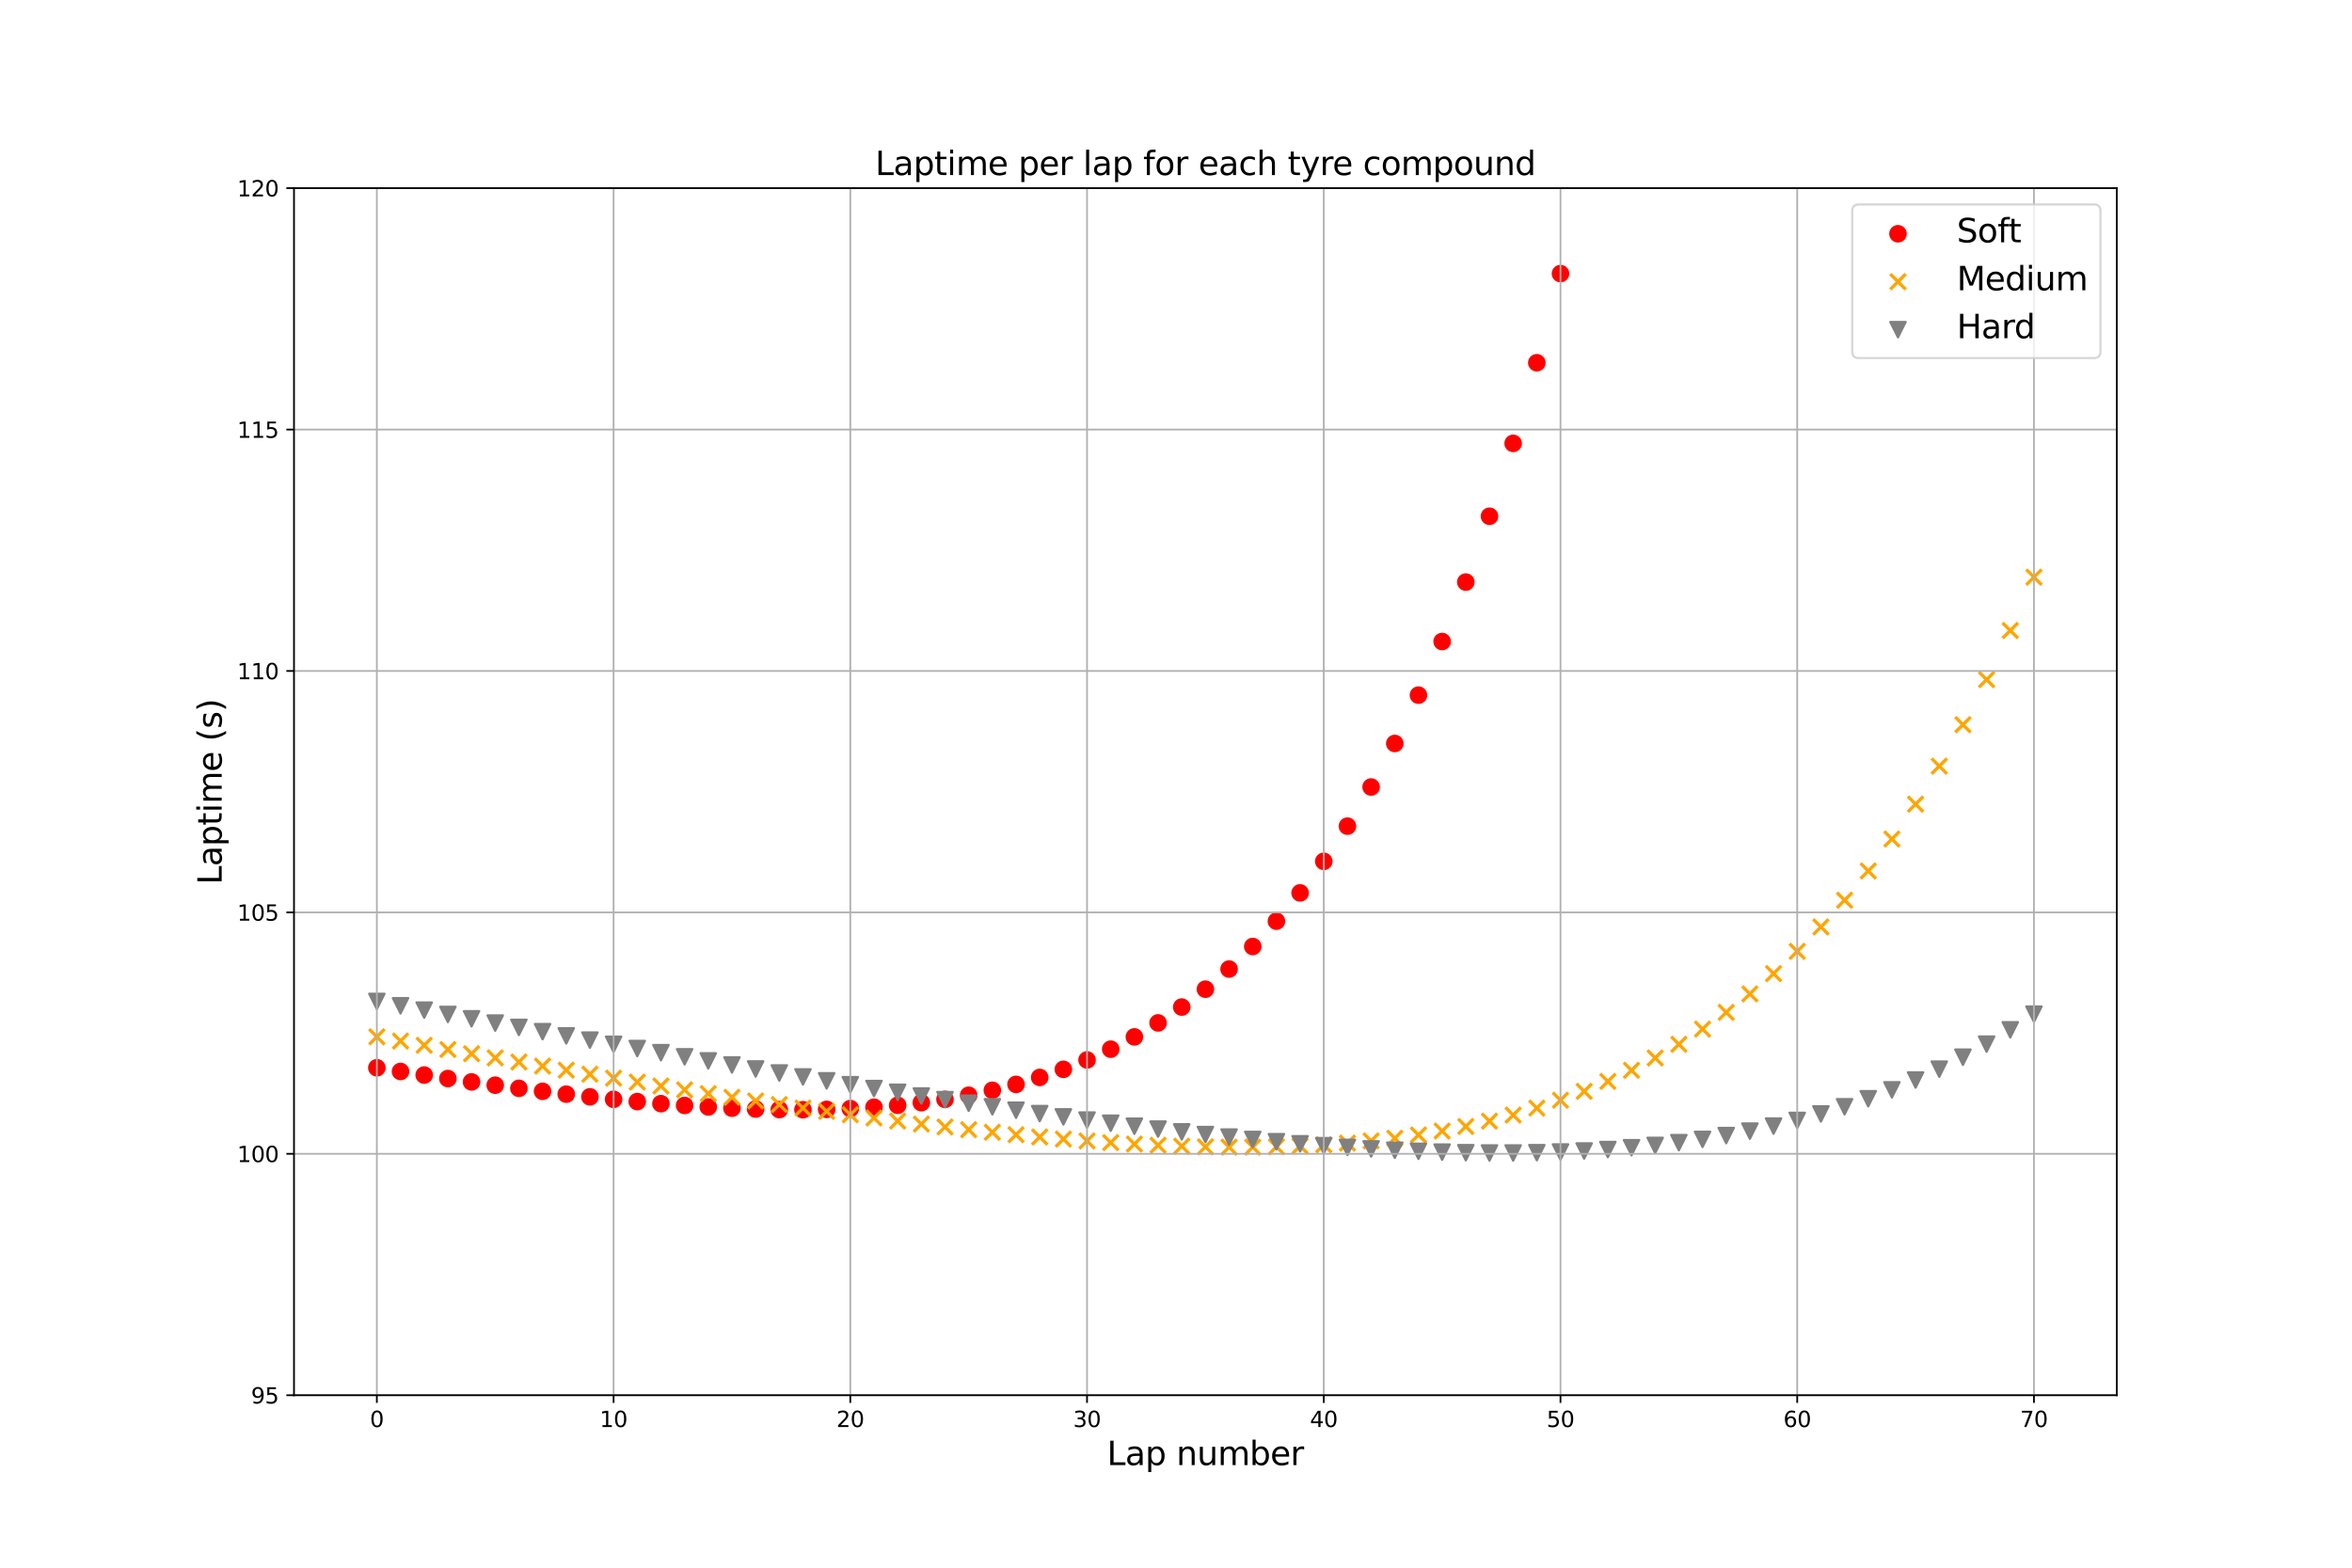 <?xml version="1.0" encoding="utf-8" standalone="no"?>
<!DOCTYPE svg PUBLIC "-//W3C//DTD SVG 1.1//EN"
  "http://www.w3.org/Graphics/SVG/1.1/DTD/svg11.dtd">
<svg xmlns:xlink="http://www.w3.org/1999/xlink" width="1080pt" height="720pt" viewBox="0 0 1080 720" xmlns="http://www.w3.org/2000/svg" version="1.1">
 <defs>
  <style type="text/css">*{stroke-linejoin: round; stroke-linecap: butt}</style>
 </defs>
 <g id="figure_1">
  <g id="patch_1">
   <path d="M 0 720 
L 1080 720 
L 1080 0 
L 0 0 
z
" style="fill: #ffffff"/>
  </g>
  <g id="axes_1">
   <g id="patch_2">
    <path d="M 135 640.8 
L 972 640.8 
L 972 86.4 
L 135 86.4 
z
" style="fill: #ffffff"/>
   </g>
   <g id="PathCollection_1">
    <defs>
     <path id="m1c1f66fe0a" d="M 0 3.536 
C 0.938 3.536 1.837 3.163 2.5 2.5 
C 3.163 1.837 3.536 0.938 3.536 0 
C 3.536 -0.938 3.163 -1.837 2.5 -2.5 
C 1.837 -3.163 0.938 -3.536 0 -3.536 
C -0.938 -3.536 -1.837 -3.163 -2.5 -2.5 
C -3.163 -1.837 -3.536 -0.938 -3.536 0 
C -3.536 0.938 -3.163 1.837 -2.5 2.5 
C -1.837 3.163 -0.938 3.536 0 3.536 
z
" style="stroke: #ff0000"/>
    </defs>
    <g clip-path="url(#pa433193df9)">
     <use xlink:href="#m1c1f66fe0a" x="173.045" y="490.406" style="fill: #ff0000; stroke: #ff0000"/>
     <use xlink:href="#m1c1f66fe0a" x="183.916" y="492.094" style="fill: #ff0000; stroke: #ff0000"/>
     <use xlink:href="#m1c1f66fe0a" x="194.786" y="493.741" style="fill: #ff0000; stroke: #ff0000"/>
     <use xlink:href="#m1c1f66fe0a" x="205.656" y="495.344" style="fill: #ff0000; stroke: #ff0000"/>
     <use xlink:href="#m1c1f66fe0a" x="216.526" y="496.899" style="fill: #ff0000; stroke: #ff0000"/>
     <use xlink:href="#m1c1f66fe0a" x="227.396" y="498.399" style="fill: #ff0000; stroke: #ff0000"/>
     <use xlink:href="#m1c1f66fe0a" x="238.266" y="499.841" style="fill: #ff0000; stroke: #ff0000"/>
     <use xlink:href="#m1c1f66fe0a" x="249.136" y="501.217" style="fill: #ff0000; stroke: #ff0000"/>
     <use xlink:href="#m1c1f66fe0a" x="260.006" y="502.522" style="fill: #ff0000; stroke: #ff0000"/>
     <use xlink:href="#m1c1f66fe0a" x="270.877" y="503.749" style="fill: #ff0000; stroke: #ff0000"/>
     <use xlink:href="#m1c1f66fe0a" x="281.747" y="504.889" style="fill: #ff0000; stroke: #ff0000"/>
     <use xlink:href="#m1c1f66fe0a" x="292.617" y="505.934" style="fill: #ff0000; stroke: #ff0000"/>
     <use xlink:href="#m1c1f66fe0a" x="303.487" y="506.875" style="fill: #ff0000; stroke: #ff0000"/>
     <use xlink:href="#m1c1f66fe0a" x="314.357" y="507.7" style="fill: #ff0000; stroke: #ff0000"/>
     <use xlink:href="#m1c1f66fe0a" x="325.227" y="508.399" style="fill: #ff0000; stroke: #ff0000"/>
     <use xlink:href="#m1c1f66fe0a" x="336.097" y="508.959" style="fill: #ff0000; stroke: #ff0000"/>
     <use xlink:href="#m1c1f66fe0a" x="346.968" y="509.366" style="fill: #ff0000; stroke: #ff0000"/>
     <use xlink:href="#m1c1f66fe0a" x="357.838" y="509.604" style="fill: #ff0000; stroke: #ff0000"/>
     <use xlink:href="#m1c1f66fe0a" x="368.708" y="509.657" style="fill: #ff0000; stroke: #ff0000"/>
     <use xlink:href="#m1c1f66fe0a" x="379.578" y="509.506" style="fill: #ff0000; stroke: #ff0000"/>
     <use xlink:href="#m1c1f66fe0a" x="390.448" y="509.131" style="fill: #ff0000; stroke: #ff0000"/>
     <use xlink:href="#m1c1f66fe0a" x="401.318" y="508.509" style="fill: #ff0000; stroke: #ff0000"/>
     <use xlink:href="#m1c1f66fe0a" x="412.188" y="507.616" style="fill: #ff0000; stroke: #ff0000"/>
     <use xlink:href="#m1c1f66fe0a" x="423.058" y="506.425" style="fill: #ff0000; stroke: #ff0000"/>
     <use xlink:href="#m1c1f66fe0a" x="433.929" y="504.905" style="fill: #ff0000; stroke: #ff0000"/>
     <use xlink:href="#m1c1f66fe0a" x="444.799" y="503.025" style="fill: #ff0000; stroke: #ff0000"/>
     <use xlink:href="#m1c1f66fe0a" x="455.669" y="500.747" style="fill: #ff0000; stroke: #ff0000"/>
     <use xlink:href="#m1c1f66fe0a" x="466.539" y="498.033" style="fill: #ff0000; stroke: #ff0000"/>
     <use xlink:href="#m1c1f66fe0a" x="477.409" y="494.838" style="fill: #ff0000; stroke: #ff0000"/>
     <use xlink:href="#m1c1f66fe0a" x="488.279" y="491.114" style="fill: #ff0000; stroke: #ff0000"/>
     <use xlink:href="#m1c1f66fe0a" x="499.149" y="486.809" style="fill: #ff0000; stroke: #ff0000"/>
     <use xlink:href="#m1c1f66fe0a" x="510.019" y="481.864" style="fill: #ff0000; stroke: #ff0000"/>
     <use xlink:href="#m1c1f66fe0a" x="520.89" y="476.216" style="fill: #ff0000; stroke: #ff0000"/>
     <use xlink:href="#m1c1f66fe0a" x="531.76" y="469.794" style="fill: #ff0000; stroke: #ff0000"/>
     <use xlink:href="#m1c1f66fe0a" x="542.63" y="462.52" style="fill: #ff0000; stroke: #ff0000"/>
     <use xlink:href="#m1c1f66fe0a" x="553.5" y="454.31" style="fill: #ff0000; stroke: #ff0000"/>
     <use xlink:href="#m1c1f66fe0a" x="564.37" y="445.07" style="fill: #ff0000; stroke: #ff0000"/>
     <use xlink:href="#m1c1f66fe0a" x="575.24" y="434.697" style="fill: #ff0000; stroke: #ff0000"/>
     <use xlink:href="#m1c1f66fe0a" x="586.11" y="423.078" style="fill: #ff0000; stroke: #ff0000"/>
     <use xlink:href="#m1c1f66fe0a" x="596.981" y="410.087" style="fill: #ff0000; stroke: #ff0000"/>
     <use xlink:href="#m1c1f66fe0a" x="607.851" y="395.588" style="fill: #ff0000; stroke: #ff0000"/>
     <use xlink:href="#m1c1f66fe0a" x="618.721" y="379.431" style="fill: #ff0000; stroke: #ff0000"/>
     <use xlink:href="#m1c1f66fe0a" x="629.591" y="361.448" style="fill: #ff0000; stroke: #ff0000"/>
     <use xlink:href="#m1c1f66fe0a" x="640.461" y="341.458" style="fill: #ff0000; stroke: #ff0000"/>
     <use xlink:href="#m1c1f66fe0a" x="651.331" y="319.26" style="fill: #ff0000; stroke: #ff0000"/>
     <use xlink:href="#m1c1f66fe0a" x="662.201" y="294.634" style="fill: #ff0000; stroke: #ff0000"/>
     <use xlink:href="#m1c1f66fe0a" x="673.071" y="267.335" style="fill: #ff0000; stroke: #ff0000"/>
     <use xlink:href="#m1c1f66fe0a" x="683.942" y="237.097" style="fill: #ff0000; stroke: #ff0000"/>
     <use xlink:href="#m1c1f66fe0a" x="694.812" y="203.627" style="fill: #ff0000; stroke: #ff0000"/>
     <use xlink:href="#m1c1f66fe0a" x="705.682" y="166.601" style="fill: #ff0000; stroke: #ff0000"/>
     <use xlink:href="#m1c1f66fe0a" x="716.552" y="125.662" style="fill: #ff0000; stroke: #ff0000"/>
     <use xlink:href="#m1c1f66fe0a" x="727.422" y="80.421" style="fill: #ff0000; stroke: #ff0000"/>
     <use xlink:href="#m1c1f66fe0a" x="738.292" y="30.447" style="fill: #ff0000; stroke: #ff0000"/>
     <use xlink:href="#m1c1f66fe0a" x="744.487" y="-1" style="fill: #ff0000; stroke: #ff0000"/>
    </g>
   </g>
   <g id="PathCollection_2">
    <defs>
     <path id="m62cfb19ed7" d="M -3.536 3.536 
L 3.536 -3.536 
M -3.536 -3.536 
L 3.536 3.536 
" style="stroke: #ffa500; stroke-width: 1.5"/>
    </defs>
    <g clip-path="url(#pa433193df9)">
     <use xlink:href="#m62cfb19ed7" x="173.045" y="476.164" style="fill: #ffa500; stroke: #ffa500; stroke-width: 1.5"/>
     <use xlink:href="#m62cfb19ed7" x="183.916" y="478.123" style="fill: #ffa500; stroke: #ffa500; stroke-width: 1.5"/>
     <use xlink:href="#m62cfb19ed7" x="194.786" y="480.072" style="fill: #ffa500; stroke: #ffa500; stroke-width: 1.5"/>
     <use xlink:href="#m62cfb19ed7" x="205.656" y="482.01" style="fill: #ffa500; stroke: #ffa500; stroke-width: 1.5"/>
     <use xlink:href="#m62cfb19ed7" x="216.526" y="483.935" style="fill: #ffa500; stroke: #ffa500; stroke-width: 1.5"/>
     <use xlink:href="#m62cfb19ed7" x="227.396" y="485.847" style="fill: #ffa500; stroke: #ffa500; stroke-width: 1.5"/>
     <use xlink:href="#m62cfb19ed7" x="238.266" y="487.745" style="fill: #ffa500; stroke: #ffa500; stroke-width: 1.5"/>
     <use xlink:href="#m62cfb19ed7" x="249.136" y="489.627" style="fill: #ffa500; stroke: #ffa500; stroke-width: 1.5"/>
     <use xlink:href="#m62cfb19ed7" x="260.006" y="491.493" style="fill: #ffa500; stroke: #ffa500; stroke-width: 1.5"/>
     <use xlink:href="#m62cfb19ed7" x="270.877" y="493.341" style="fill: #ffa500; stroke: #ffa500; stroke-width: 1.5"/>
     <use xlink:href="#m62cfb19ed7" x="281.747" y="495.169" style="fill: #ffa500; stroke: #ffa500; stroke-width: 1.5"/>
     <use xlink:href="#m62cfb19ed7" x="292.617" y="496.976" style="fill: #ffa500; stroke: #ffa500; stroke-width: 1.5"/>
     <use xlink:href="#m62cfb19ed7" x="303.487" y="498.76" style="fill: #ffa500; stroke: #ffa500; stroke-width: 1.5"/>
     <use xlink:href="#m62cfb19ed7" x="314.357" y="500.52" style="fill: #ffa500; stroke: #ffa500; stroke-width: 1.5"/>
     <use xlink:href="#m62cfb19ed7" x="325.227" y="502.254" style="fill: #ffa500; stroke: #ffa500; stroke-width: 1.5"/>
     <use xlink:href="#m62cfb19ed7" x="336.097" y="503.959" style="fill: #ffa500; stroke: #ffa500; stroke-width: 1.5"/>
     <use xlink:href="#m62cfb19ed7" x="346.968" y="505.633" style="fill: #ffa500; stroke: #ffa500; stroke-width: 1.5"/>
     <use xlink:href="#m62cfb19ed7" x="357.838" y="507.273" style="fill: #ffa500; stroke: #ffa500; stroke-width: 1.5"/>
     <use xlink:href="#m62cfb19ed7" x="368.708" y="508.878" style="fill: #ffa500; stroke: #ffa500; stroke-width: 1.5"/>
     <use xlink:href="#m62cfb19ed7" x="379.578" y="510.444" style="fill: #ffa500; stroke: #ffa500; stroke-width: 1.5"/>
     <use xlink:href="#m62cfb19ed7" x="390.448" y="511.968" style="fill: #ffa500; stroke: #ffa500; stroke-width: 1.5"/>
     <use xlink:href="#m62cfb19ed7" x="401.318" y="513.446" style="fill: #ffa500; stroke: #ffa500; stroke-width: 1.5"/>
     <use xlink:href="#m62cfb19ed7" x="412.188" y="514.875" style="fill: #ffa500; stroke: #ffa500; stroke-width: 1.5"/>
     <use xlink:href="#m62cfb19ed7" x="423.058" y="516.252" style="fill: #ffa500; stroke: #ffa500; stroke-width: 1.5"/>
     <use xlink:href="#m62cfb19ed7" x="433.929" y="517.571" style="fill: #ffa500; stroke: #ffa500; stroke-width: 1.5"/>
     <use xlink:href="#m62cfb19ed7" x="444.799" y="518.829" style="fill: #ffa500; stroke: #ffa500; stroke-width: 1.5"/>
     <use xlink:href="#m62cfb19ed7" x="455.669" y="520.02" style="fill: #ffa500; stroke: #ffa500; stroke-width: 1.5"/>
     <use xlink:href="#m62cfb19ed7" x="466.539" y="521.138" style="fill: #ffa500; stroke: #ffa500; stroke-width: 1.5"/>
     <use xlink:href="#m62cfb19ed7" x="477.409" y="522.18" style="fill: #ffa500; stroke: #ffa500; stroke-width: 1.5"/>
     <use xlink:href="#m62cfb19ed7" x="488.279" y="523.137" style="fill: #ffa500; stroke: #ffa500; stroke-width: 1.5"/>
     <use xlink:href="#m62cfb19ed7" x="499.149" y="524.003" style="fill: #ffa500; stroke: #ffa500; stroke-width: 1.5"/>
     <use xlink:href="#m62cfb19ed7" x="510.019" y="524.772" style="fill: #ffa500; stroke: #ffa500; stroke-width: 1.5"/>
     <use xlink:href="#m62cfb19ed7" x="520.89" y="525.434" style="fill: #ffa500; stroke: #ffa500; stroke-width: 1.5"/>
     <use xlink:href="#m62cfb19ed7" x="531.76" y="525.983" style="fill: #ffa500; stroke: #ffa500; stroke-width: 1.5"/>
     <use xlink:href="#m62cfb19ed7" x="542.63" y="526.408" style="fill: #ffa500; stroke: #ffa500; stroke-width: 1.5"/>
     <use xlink:href="#m62cfb19ed7" x="553.5" y="526.7" style="fill: #ffa500; stroke: #ffa500; stroke-width: 1.5"/>
     <use xlink:href="#m62cfb19ed7" x="564.37" y="526.848" style="fill: #ffa500; stroke: #ffa500; stroke-width: 1.5"/>
     <use xlink:href="#m62cfb19ed7" x="575.24" y="526.84" style="fill: #ffa500; stroke: #ffa500; stroke-width: 1.5"/>
     <use xlink:href="#m62cfb19ed7" x="586.11" y="526.665" style="fill: #ffa500; stroke: #ffa500; stroke-width: 1.5"/>
     <use xlink:href="#m62cfb19ed7" x="596.981" y="526.308" style="fill: #ffa500; stroke: #ffa500; stroke-width: 1.5"/>
     <use xlink:href="#m62cfb19ed7" x="607.851" y="525.755" style="fill: #ffa500; stroke: #ffa500; stroke-width: 1.5"/>
     <use xlink:href="#m62cfb19ed7" x="618.721" y="524.991" style="fill: #ffa500; stroke: #ffa500; stroke-width: 1.5"/>
     <use xlink:href="#m62cfb19ed7" x="629.591" y="523.999" style="fill: #ffa500; stroke: #ffa500; stroke-width: 1.5"/>
     <use xlink:href="#m62cfb19ed7" x="640.461" y="522.76" style="fill: #ffa500; stroke: #ffa500; stroke-width: 1.5"/>
     <use xlink:href="#m62cfb19ed7" x="651.331" y="521.255" style="fill: #ffa500; stroke: #ffa500; stroke-width: 1.5"/>
     <use xlink:href="#m62cfb19ed7" x="662.201" y="519.461" style="fill: #ffa500; stroke: #ffa500; stroke-width: 1.5"/>
     <use xlink:href="#m62cfb19ed7" x="673.071" y="517.357" style="fill: #ffa500; stroke: #ffa500; stroke-width: 1.5"/>
     <use xlink:href="#m62cfb19ed7" x="683.942" y="514.918" style="fill: #ffa500; stroke: #ffa500; stroke-width: 1.5"/>
     <use xlink:href="#m62cfb19ed7" x="694.812" y="512.116" style="fill: #ffa500; stroke: #ffa500; stroke-width: 1.5"/>
     <use xlink:href="#m62cfb19ed7" x="705.682" y="508.923" style="fill: #ffa500; stroke: #ffa500; stroke-width: 1.5"/>
     <use xlink:href="#m62cfb19ed7" x="716.552" y="505.307" style="fill: #ffa500; stroke: #ffa500; stroke-width: 1.5"/>
     <use xlink:href="#m62cfb19ed7" x="727.422" y="501.234" style="fill: #ffa500; stroke: #ffa500; stroke-width: 1.5"/>
     <use xlink:href="#m62cfb19ed7" x="738.292" y="496.668" style="fill: #ffa500; stroke: #ffa500; stroke-width: 1.5"/>
     <use xlink:href="#m62cfb19ed7" x="749.162" y="491.57" style="fill: #ffa500; stroke: #ffa500; stroke-width: 1.5"/>
     <use xlink:href="#m62cfb19ed7" x="760.032" y="485.897" style="fill: #ffa500; stroke: #ffa500; stroke-width: 1.5"/>
     <use xlink:href="#m62cfb19ed7" x="770.903" y="479.602" style="fill: #ffa500; stroke: #ffa500; stroke-width: 1.5"/>
     <use xlink:href="#m62cfb19ed7" x="781.773" y="472.637" style="fill: #ffa500; stroke: #ffa500; stroke-width: 1.5"/>
     <use xlink:href="#m62cfb19ed7" x="792.643" y="464.947" style="fill: #ffa500; stroke: #ffa500; stroke-width: 1.5"/>
     <use xlink:href="#m62cfb19ed7" x="803.513" y="456.475" style="fill: #ffa500; stroke: #ffa500; stroke-width: 1.5"/>
     <use xlink:href="#m62cfb19ed7" x="814.383" y="447.158" style="fill: #ffa500; stroke: #ffa500; stroke-width: 1.5"/>
     <use xlink:href="#m62cfb19ed7" x="825.253" y="436.928" style="fill: #ffa500; stroke: #ffa500; stroke-width: 1.5"/>
     <use xlink:href="#m62cfb19ed7" x="836.123" y="425.712" style="fill: #ffa500; stroke: #ffa500; stroke-width: 1.5"/>
     <use xlink:href="#m62cfb19ed7" x="846.994" y="413.432" style="fill: #ffa500; stroke: #ffa500; stroke-width: 1.5"/>
     <use xlink:href="#m62cfb19ed7" x="857.864" y="400.002" style="fill: #ffa500; stroke: #ffa500; stroke-width: 1.5"/>
     <use xlink:href="#m62cfb19ed7" x="868.734" y="385.33" style="fill: #ffa500; stroke: #ffa500; stroke-width: 1.5"/>
     <use xlink:href="#m62cfb19ed7" x="879.604" y="369.318" style="fill: #ffa500; stroke: #ffa500; stroke-width: 1.5"/>
     <use xlink:href="#m62cfb19ed7" x="890.474" y="351.857" style="fill: #ffa500; stroke: #ffa500; stroke-width: 1.5"/>
     <use xlink:href="#m62cfb19ed7" x="901.344" y="332.832" style="fill: #ffa500; stroke: #ffa500; stroke-width: 1.5"/>
     <use xlink:href="#m62cfb19ed7" x="912.214" y="312.118" style="fill: #ffa500; stroke: #ffa500; stroke-width: 1.5"/>
     <use xlink:href="#m62cfb19ed7" x="923.084" y="289.579" style="fill: #ffa500; stroke: #ffa500; stroke-width: 1.5"/>
     <use xlink:href="#m62cfb19ed7" x="933.955" y="265.071" style="fill: #ffa500; stroke: #ffa500; stroke-width: 1.5"/>
    </g>
   </g>
   <g id="PathCollection_3">
    <defs>
     <path id="m552b044648" d="M -0 3.536 
L 3.536 -3.536 
L -3.536 -3.536 
z
" style="stroke: #808080"/>
    </defs>
    <g clip-path="url(#pa433193df9)">
     <use xlink:href="#m552b044648" x="173.045" y="459.931" style="fill: #808080; stroke: #808080"/>
     <use xlink:href="#m552b044648" x="183.916" y="461.935" style="fill: #808080; stroke: #808080"/>
     <use xlink:href="#m552b044648" x="194.786" y="463.932" style="fill: #808080; stroke: #808080"/>
     <use xlink:href="#m552b044648" x="205.656" y="465.924" style="fill: #808080; stroke: #808080"/>
     <use xlink:href="#m552b044648" x="216.526" y="467.908" style="fill: #808080; stroke: #808080"/>
     <use xlink:href="#m552b044648" x="227.396" y="469.885" style="fill: #808080; stroke: #808080"/>
     <use xlink:href="#m552b044648" x="238.266" y="471.854" style="fill: #808080; stroke: #808080"/>
     <use xlink:href="#m552b044648" x="249.136" y="473.814" style="fill: #808080; stroke: #808080"/>
     <use xlink:href="#m552b044648" x="260.006" y="475.765" style="fill: #808080; stroke: #808080"/>
     <use xlink:href="#m552b044648" x="270.877" y="477.706" style="fill: #808080; stroke: #808080"/>
     <use xlink:href="#m552b044648" x="281.747" y="479.637" style="fill: #808080; stroke: #808080"/>
     <use xlink:href="#m552b044648" x="292.617" y="481.557" style="fill: #808080; stroke: #808080"/>
     <use xlink:href="#m552b044648" x="303.487" y="483.464" style="fill: #808080; stroke: #808080"/>
     <use xlink:href="#m552b044648" x="314.357" y="485.359" style="fill: #808080; stroke: #808080"/>
     <use xlink:href="#m552b044648" x="325.227" y="487.24" style="fill: #808080; stroke: #808080"/>
     <use xlink:href="#m552b044648" x="336.097" y="489.107" style="fill: #808080; stroke: #808080"/>
     <use xlink:href="#m552b044648" x="346.968" y="490.957" style="fill: #808080; stroke: #808080"/>
     <use xlink:href="#m552b044648" x="357.838" y="492.791" style="fill: #808080; stroke: #808080"/>
     <use xlink:href="#m552b044648" x="368.708" y="494.607" style="fill: #808080; stroke: #808080"/>
     <use xlink:href="#m552b044648" x="379.578" y="496.404" style="fill: #808080; stroke: #808080"/>
     <use xlink:href="#m552b044648" x="390.448" y="498.18" style="fill: #808080; stroke: #808080"/>
     <use xlink:href="#m552b044648" x="401.318" y="499.934" style="fill: #808080; stroke: #808080"/>
     <use xlink:href="#m552b044648" x="412.188" y="501.664" style="fill: #808080; stroke: #808080"/>
     <use xlink:href="#m552b044648" x="423.058" y="503.37" style="fill: #808080; stroke: #808080"/>
     <use xlink:href="#m552b044648" x="433.929" y="505.048" style="fill: #808080; stroke: #808080"/>
     <use xlink:href="#m552b044648" x="444.799" y="506.697" style="fill: #808080; stroke: #808080"/>
     <use xlink:href="#m552b044648" x="455.669" y="508.316" style="fill: #808080; stroke: #808080"/>
     <use xlink:href="#m552b044648" x="466.539" y="509.901" style="fill: #808080; stroke: #808080"/>
     <use xlink:href="#m552b044648" x="477.409" y="511.451" style="fill: #808080; stroke: #808080"/>
     <use xlink:href="#m552b044648" x="488.279" y="512.963" style="fill: #808080; stroke: #808080"/>
     <use xlink:href="#m552b044648" x="499.149" y="514.435" style="fill: #808080; stroke: #808080"/>
     <use xlink:href="#m552b044648" x="510.019" y="515.863" style="fill: #808080; stroke: #808080"/>
     <use xlink:href="#m552b044648" x="520.89" y="517.245" style="fill: #808080; stroke: #808080"/>
     <use xlink:href="#m552b044648" x="531.76" y="518.577" style="fill: #808080; stroke: #808080"/>
     <use xlink:href="#m552b044648" x="542.63" y="519.856" style="fill: #808080; stroke: #808080"/>
     <use xlink:href="#m552b044648" x="553.5" y="521.079" style="fill: #808080; stroke: #808080"/>
     <use xlink:href="#m552b044648" x="564.37" y="522.24" style="fill: #808080; stroke: #808080"/>
     <use xlink:href="#m552b044648" x="575.24" y="523.337" style="fill: #808080; stroke: #808080"/>
     <use xlink:href="#m552b044648" x="586.11" y="524.364" style="fill: #808080; stroke: #808080"/>
     <use xlink:href="#m552b044648" x="596.981" y="525.316" style="fill: #808080; stroke: #808080"/>
     <use xlink:href="#m552b044648" x="607.851" y="526.189" style="fill: #808080; stroke: #808080"/>
     <use xlink:href="#m552b044648" x="618.721" y="526.976" style="fill: #808080; stroke: #808080"/>
     <use xlink:href="#m552b044648" x="629.591" y="527.672" style="fill: #808080; stroke: #808080"/>
     <use xlink:href="#m552b044648" x="640.461" y="528.271" style="fill: #808080; stroke: #808080"/>
     <use xlink:href="#m552b044648" x="651.331" y="528.765" style="fill: #808080; stroke: #808080"/>
     <use xlink:href="#m552b044648" x="662.201" y="529.147" style="fill: #808080; stroke: #808080"/>
     <use xlink:href="#m552b044648" x="673.071" y="529.41" style="fill: #808080; stroke: #808080"/>
     <use xlink:href="#m552b044648" x="683.942" y="529.545" style="fill: #808080; stroke: #808080"/>
     <use xlink:href="#m552b044648" x="694.812" y="529.542" style="fill: #808080; stroke: #808080"/>
     <use xlink:href="#m552b044648" x="705.682" y="529.394" style="fill: #808080; stroke: #808080"/>
     <use xlink:href="#m552b044648" x="716.552" y="529.088" style="fill: #808080; stroke: #808080"/>
     <use xlink:href="#m552b044648" x="727.422" y="528.615" style="fill: #808080; stroke: #808080"/>
     <use xlink:href="#m552b044648" x="738.292" y="527.962" style="fill: #808080; stroke: #808080"/>
     <use xlink:href="#m552b044648" x="749.162" y="527.117" style="fill: #808080; stroke: #808080"/>
     <use xlink:href="#m552b044648" x="760.032" y="526.067" style="fill: #808080; stroke: #808080"/>
     <use xlink:href="#m552b044648" x="770.903" y="524.797" style="fill: #808080; stroke: #808080"/>
     <use xlink:href="#m552b044648" x="781.773" y="523.292" style="fill: #808080; stroke: #808080"/>
     <use xlink:href="#m552b044648" x="792.643" y="521.534" style="fill: #808080; stroke: #808080"/>
     <use xlink:href="#m552b044648" x="803.513" y="519.508" style="fill: #808080; stroke: #808080"/>
     <use xlink:href="#m552b044648" x="814.383" y="517.193" style="fill: #808080; stroke: #808080"/>
     <use xlink:href="#m552b044648" x="825.253" y="514.57" style="fill: #808080; stroke: #808080"/>
     <use xlink:href="#m552b044648" x="836.123" y="511.617" style="fill: #808080; stroke: #808080"/>
     <use xlink:href="#m552b044648" x="846.994" y="508.311" style="fill: #808080; stroke: #808080"/>
     <use xlink:href="#m552b044648" x="857.864" y="504.627" style="fill: #808080; stroke: #808080"/>
     <use xlink:href="#m552b044648" x="868.734" y="500.538" style="fill: #808080; stroke: #808080"/>
     <use xlink:href="#m552b044648" x="879.604" y="496.018" style="fill: #808080; stroke: #808080"/>
     <use xlink:href="#m552b044648" x="890.474" y="491.034" style="fill: #808080; stroke: #808080"/>
     <use xlink:href="#m552b044648" x="901.344" y="485.555" style="fill: #808080; stroke: #808080"/>
     <use xlink:href="#m552b044648" x="912.214" y="479.547" style="fill: #808080; stroke: #808080"/>
     <use xlink:href="#m552b044648" x="923.084" y="472.971" style="fill: #808080; stroke: #808080"/>
     <use xlink:href="#m552b044648" x="933.955" y="465.789" style="fill: #808080; stroke: #808080"/>
    </g>
   </g>
   <g id="matplotlib.axis_1">
    <g id="xtick_1">
     <g id="line2d_1">
      <path d="M 173.045 640.8 
L 173.045 86.4 
" clip-path="url(#pa433193df9)" style="fill: none; stroke: #b0b0b0; stroke-width: 0.8; stroke-linecap: square"/>
     </g>
     <g id="line2d_2">
      <defs>
       <path id="m81146785d1" d="M 0 0 
L 0 3.5 
" style="stroke: #000000; stroke-width: 0.8"/>
      </defs>
      <g>
       <use xlink:href="#m81146785d1" x="173.045" y="640.8" style="stroke: #000000; stroke-width: 0.8"/>
      </g>
     </g>
     <g id="text_1">
      <!-- 0 -->
      <g transform="translate(169.864 655.398) scale(0.1 -0.1)">
       <defs>
        <path id="DejaVuSans-30" d="M 2034 4250 
Q 1547 4250 1301 3770 
Q 1056 3291 1056 2328 
Q 1056 1369 1301 889 
Q 1547 409 2034 409 
Q 2525 409 2770 889 
Q 3016 1369 3016 2328 
Q 3016 3291 2770 3770 
Q 2525 4250 2034 4250 
z
M 2034 4750 
Q 2819 4750 3233 4129 
Q 3647 3509 3647 2328 
Q 3647 1150 3233 529 
Q 2819 -91 2034 -91 
Q 1250 -91 836 529 
Q 422 1150 422 2328 
Q 422 3509 836 4129 
Q 1250 4750 2034 4750 
z
" transform="scale(0.016)"/>
       </defs>
       <use xlink:href="#DejaVuSans-30"/>
      </g>
     </g>
    </g>
    <g id="xtick_2">
     <g id="line2d_3">
      <path d="M 281.747 640.8 
L 281.747 86.4 
" clip-path="url(#pa433193df9)" style="fill: none; stroke: #b0b0b0; stroke-width: 0.8; stroke-linecap: square"/>
     </g>
     <g id="line2d_4">
      <g>
       <use xlink:href="#m81146785d1" x="281.747" y="640.8" style="stroke: #000000; stroke-width: 0.8"/>
      </g>
     </g>
     <g id="text_2">
      <!-- 10 -->
      <g transform="translate(275.384 655.398) scale(0.1 -0.1)">
       <defs>
        <path id="DejaVuSans-31" d="M 794 531 
L 1825 531 
L 1825 4091 
L 703 3866 
L 703 4441 
L 1819 4666 
L 2450 4666 
L 2450 531 
L 3481 531 
L 3481 0 
L 794 0 
L 794 531 
z
" transform="scale(0.016)"/>
       </defs>
       <use xlink:href="#DejaVuSans-31"/>
       <use xlink:href="#DejaVuSans-30" x="63.623"/>
      </g>
     </g>
    </g>
    <g id="xtick_3">
     <g id="line2d_5">
      <path d="M 390.448 640.8 
L 390.448 86.4 
" clip-path="url(#pa433193df9)" style="fill: none; stroke: #b0b0b0; stroke-width: 0.8; stroke-linecap: square"/>
     </g>
     <g id="line2d_6">
      <g>
       <use xlink:href="#m81146785d1" x="390.448" y="640.8" style="stroke: #000000; stroke-width: 0.8"/>
      </g>
     </g>
     <g id="text_3">
      <!-- 20 -->
      <g transform="translate(384.086 655.398) scale(0.1 -0.1)">
       <defs>
        <path id="DejaVuSans-32" d="M 1228 531 
L 3431 531 
L 3431 0 
L 469 0 
L 469 531 
Q 828 903 1448 1529 
Q 2069 2156 2228 2338 
Q 2531 2678 2651 2914 
Q 2772 3150 2772 3378 
Q 2772 3750 2511 3984 
Q 2250 4219 1831 4219 
Q 1534 4219 1204 4116 
Q 875 4013 500 3803 
L 500 4441 
Q 881 4594 1212 4672 
Q 1544 4750 1819 4750 
Q 2544 4750 2975 4387 
Q 3406 4025 3406 3419 
Q 3406 3131 3298 2873 
Q 3191 2616 2906 2266 
Q 2828 2175 2409 1742 
Q 1991 1309 1228 531 
z
" transform="scale(0.016)"/>
       </defs>
       <use xlink:href="#DejaVuSans-32"/>
       <use xlink:href="#DejaVuSans-30" x="63.623"/>
      </g>
     </g>
    </g>
    <g id="xtick_4">
     <g id="line2d_7">
      <path d="M 499.149 640.8 
L 499.149 86.4 
" clip-path="url(#pa433193df9)" style="fill: none; stroke: #b0b0b0; stroke-width: 0.8; stroke-linecap: square"/>
     </g>
     <g id="line2d_8">
      <g>
       <use xlink:href="#m81146785d1" x="499.149" y="640.8" style="stroke: #000000; stroke-width: 0.8"/>
      </g>
     </g>
     <g id="text_4">
      <!-- 30 -->
      <g transform="translate(492.787 655.398) scale(0.1 -0.1)">
       <defs>
        <path id="DejaVuSans-33" d="M 2597 2516 
Q 3050 2419 3304 2112 
Q 3559 1806 3559 1356 
Q 3559 666 3084 287 
Q 2609 -91 1734 -91 
Q 1441 -91 1130 -33 
Q 819 25 488 141 
L 488 750 
Q 750 597 1062 519 
Q 1375 441 1716 441 
Q 2309 441 2620 675 
Q 2931 909 2931 1356 
Q 2931 1769 2642 2001 
Q 2353 2234 1838 2234 
L 1294 2234 
L 1294 2753 
L 1863 2753 
Q 2328 2753 2575 2939 
Q 2822 3125 2822 3475 
Q 2822 3834 2567 4026 
Q 2313 4219 1838 4219 
Q 1578 4219 1281 4162 
Q 984 4106 628 3988 
L 628 4550 
Q 988 4650 1302 4700 
Q 1616 4750 1894 4750 
Q 2613 4750 3031 4423 
Q 3450 4097 3450 3541 
Q 3450 3153 3228 2886 
Q 3006 2619 2597 2516 
z
" transform="scale(0.016)"/>
       </defs>
       <use xlink:href="#DejaVuSans-33"/>
       <use xlink:href="#DejaVuSans-30" x="63.623"/>
      </g>
     </g>
    </g>
    <g id="xtick_5">
     <g id="line2d_9">
      <path d="M 607.851 640.8 
L 607.851 86.4 
" clip-path="url(#pa433193df9)" style="fill: none; stroke: #b0b0b0; stroke-width: 0.8; stroke-linecap: square"/>
     </g>
     <g id="line2d_10">
      <g>
       <use xlink:href="#m81146785d1" x="607.851" y="640.8" style="stroke: #000000; stroke-width: 0.8"/>
      </g>
     </g>
     <g id="text_5">
      <!-- 40 -->
      <g transform="translate(601.488 655.398) scale(0.1 -0.1)">
       <defs>
        <path id="DejaVuSans-34" d="M 2419 4116 
L 825 1625 
L 2419 1625 
L 2419 4116 
z
M 2253 4666 
L 3047 4666 
L 3047 1625 
L 3713 1625 
L 3713 1100 
L 3047 1100 
L 3047 0 
L 2419 0 
L 2419 1100 
L 313 1100 
L 313 1709 
L 2253 4666 
z
" transform="scale(0.016)"/>
       </defs>
       <use xlink:href="#DejaVuSans-34"/>
       <use xlink:href="#DejaVuSans-30" x="63.623"/>
      </g>
     </g>
    </g>
    <g id="xtick_6">
     <g id="line2d_11">
      <path d="M 716.552 640.8 
L 716.552 86.4 
" clip-path="url(#pa433193df9)" style="fill: none; stroke: #b0b0b0; stroke-width: 0.8; stroke-linecap: square"/>
     </g>
     <g id="line2d_12">
      <g>
       <use xlink:href="#m81146785d1" x="716.552" y="640.8" style="stroke: #000000; stroke-width: 0.8"/>
      </g>
     </g>
     <g id="text_6">
      <!-- 50 -->
      <g transform="translate(710.189 655.398) scale(0.1 -0.1)">
       <defs>
        <path id="DejaVuSans-35" d="M 691 4666 
L 3169 4666 
L 3169 4134 
L 1269 4134 
L 1269 2991 
Q 1406 3038 1543 3061 
Q 1681 3084 1819 3084 
Q 2600 3084 3056 2656 
Q 3513 2228 3513 1497 
Q 3513 744 3044 326 
Q 2575 -91 1722 -91 
Q 1428 -91 1123 -41 
Q 819 9 494 109 
L 494 744 
Q 775 591 1075 516 
Q 1375 441 1709 441 
Q 2250 441 2565 725 
Q 2881 1009 2881 1497 
Q 2881 1984 2565 2268 
Q 2250 2553 1709 2553 
Q 1456 2553 1204 2497 
Q 953 2441 691 2322 
L 691 4666 
z
" transform="scale(0.016)"/>
       </defs>
       <use xlink:href="#DejaVuSans-35"/>
       <use xlink:href="#DejaVuSans-30" x="63.623"/>
      </g>
     </g>
    </g>
    <g id="xtick_7">
     <g id="line2d_13">
      <path d="M 825.253 640.8 
L 825.253 86.4 
" clip-path="url(#pa433193df9)" style="fill: none; stroke: #b0b0b0; stroke-width: 0.8; stroke-linecap: square"/>
     </g>
     <g id="line2d_14">
      <g>
       <use xlink:href="#m81146785d1" x="825.253" y="640.8" style="stroke: #000000; stroke-width: 0.8"/>
      </g>
     </g>
     <g id="text_7">
      <!-- 60 -->
      <g transform="translate(818.891 655.398) scale(0.1 -0.1)">
       <defs>
        <path id="DejaVuSans-36" d="M 2113 2584 
Q 1688 2584 1439 2293 
Q 1191 2003 1191 1497 
Q 1191 994 1439 701 
Q 1688 409 2113 409 
Q 2538 409 2786 701 
Q 3034 994 3034 1497 
Q 3034 2003 2786 2293 
Q 2538 2584 2113 2584 
z
M 3366 4563 
L 3366 3988 
Q 3128 4100 2886 4159 
Q 2644 4219 2406 4219 
Q 1781 4219 1451 3797 
Q 1122 3375 1075 2522 
Q 1259 2794 1537 2939 
Q 1816 3084 2150 3084 
Q 2853 3084 3261 2657 
Q 3669 2231 3669 1497 
Q 3669 778 3244 343 
Q 2819 -91 2113 -91 
Q 1303 -91 875 529 
Q 447 1150 447 2328 
Q 447 3434 972 4092 
Q 1497 4750 2381 4750 
Q 2619 4750 2861 4703 
Q 3103 4656 3366 4563 
z
" transform="scale(0.016)"/>
       </defs>
       <use xlink:href="#DejaVuSans-36"/>
       <use xlink:href="#DejaVuSans-30" x="63.623"/>
      </g>
     </g>
    </g>
    <g id="xtick_8">
     <g id="line2d_15">
      <path d="M 933.955 640.8 
L 933.955 86.4 
" clip-path="url(#pa433193df9)" style="fill: none; stroke: #b0b0b0; stroke-width: 0.8; stroke-linecap: square"/>
     </g>
     <g id="line2d_16">
      <g>
       <use xlink:href="#m81146785d1" x="933.955" y="640.8" style="stroke: #000000; stroke-width: 0.8"/>
      </g>
     </g>
     <g id="text_8">
      <!-- 70 -->
      <g transform="translate(927.592 655.398) scale(0.1 -0.1)">
       <defs>
        <path id="DejaVuSans-37" d="M 525 4666 
L 3525 4666 
L 3525 4397 
L 1831 0 
L 1172 0 
L 2766 4134 
L 525 4134 
L 525 4666 
z
" transform="scale(0.016)"/>
       </defs>
       <use xlink:href="#DejaVuSans-37"/>
       <use xlink:href="#DejaVuSans-30" x="63.623"/>
      </g>
     </g>
    </g>
    <g id="text_9">
     <!-- Lap number -->
     <g transform="translate(508.309 672.876) scale(0.15 -0.15)">
      <defs>
       <path id="DejaVuSans-4c" d="M 628 4666 
L 1259 4666 
L 1259 531 
L 3531 531 
L 3531 0 
L 628 0 
L 628 4666 
z
" transform="scale(0.016)"/>
       <path id="DejaVuSans-61" d="M 2194 1759 
Q 1497 1759 1228 1600 
Q 959 1441 959 1056 
Q 959 750 1161 570 
Q 1363 391 1709 391 
Q 2188 391 2477 730 
Q 2766 1069 2766 1631 
L 2766 1759 
L 2194 1759 
z
M 3341 1997 
L 3341 0 
L 2766 0 
L 2766 531 
Q 2569 213 2275 61 
Q 1981 -91 1556 -91 
Q 1019 -91 701 211 
Q 384 513 384 1019 
Q 384 1609 779 1909 
Q 1175 2209 1959 2209 
L 2766 2209 
L 2766 2266 
Q 2766 2663 2505 2880 
Q 2244 3097 1772 3097 
Q 1472 3097 1187 3025 
Q 903 2953 641 2809 
L 641 3341 
Q 956 3463 1253 3523 
Q 1550 3584 1831 3584 
Q 2591 3584 2966 3190 
Q 3341 2797 3341 1997 
z
" transform="scale(0.016)"/>
       <path id="DejaVuSans-70" d="M 1159 525 
L 1159 -1331 
L 581 -1331 
L 581 3500 
L 1159 3500 
L 1159 2969 
Q 1341 3281 1617 3432 
Q 1894 3584 2278 3584 
Q 2916 3584 3314 3078 
Q 3713 2572 3713 1747 
Q 3713 922 3314 415 
Q 2916 -91 2278 -91 
Q 1894 -91 1617 61 
Q 1341 213 1159 525 
z
M 3116 1747 
Q 3116 2381 2855 2742 
Q 2594 3103 2138 3103 
Q 1681 3103 1420 2742 
Q 1159 2381 1159 1747 
Q 1159 1113 1420 752 
Q 1681 391 2138 391 
Q 2594 391 2855 752 
Q 3116 1113 3116 1747 
z
" transform="scale(0.016)"/>
       <path id="DejaVuSans-20" transform="scale(0.016)"/>
       <path id="DejaVuSans-6e" d="M 3513 2113 
L 3513 0 
L 2938 0 
L 2938 2094 
Q 2938 2591 2744 2837 
Q 2550 3084 2163 3084 
Q 1697 3084 1428 2787 
Q 1159 2491 1159 1978 
L 1159 0 
L 581 0 
L 581 3500 
L 1159 3500 
L 1159 2956 
Q 1366 3272 1645 3428 
Q 1925 3584 2291 3584 
Q 2894 3584 3203 3211 
Q 3513 2838 3513 2113 
z
" transform="scale(0.016)"/>
       <path id="DejaVuSans-75" d="M 544 1381 
L 544 3500 
L 1119 3500 
L 1119 1403 
Q 1119 906 1312 657 
Q 1506 409 1894 409 
Q 2359 409 2629 706 
Q 2900 1003 2900 1516 
L 2900 3500 
L 3475 3500 
L 3475 0 
L 2900 0 
L 2900 538 
Q 2691 219 2414 64 
Q 2138 -91 1772 -91 
Q 1169 -91 856 284 
Q 544 659 544 1381 
z
M 1991 3584 
L 1991 3584 
z
" transform="scale(0.016)"/>
       <path id="DejaVuSans-6d" d="M 3328 2828 
Q 3544 3216 3844 3400 
Q 4144 3584 4550 3584 
Q 5097 3584 5394 3201 
Q 5691 2819 5691 2113 
L 5691 0 
L 5113 0 
L 5113 2094 
Q 5113 2597 4934 2840 
Q 4756 3084 4391 3084 
Q 3944 3084 3684 2787 
Q 3425 2491 3425 1978 
L 3425 0 
L 2847 0 
L 2847 2094 
Q 2847 2600 2669 2842 
Q 2491 3084 2119 3084 
Q 1678 3084 1418 2786 
Q 1159 2488 1159 1978 
L 1159 0 
L 581 0 
L 581 3500 
L 1159 3500 
L 1159 2956 
Q 1356 3278 1631 3431 
Q 1906 3584 2284 3584 
Q 2666 3584 2933 3390 
Q 3200 3197 3328 2828 
z
" transform="scale(0.016)"/>
       <path id="DejaVuSans-62" d="M 3116 1747 
Q 3116 2381 2855 2742 
Q 2594 3103 2138 3103 
Q 1681 3103 1420 2742 
Q 1159 2381 1159 1747 
Q 1159 1113 1420 752 
Q 1681 391 2138 391 
Q 2594 391 2855 752 
Q 3116 1113 3116 1747 
z
M 1159 2969 
Q 1341 3281 1617 3432 
Q 1894 3584 2278 3584 
Q 2916 3584 3314 3078 
Q 3713 2572 3713 1747 
Q 3713 922 3314 415 
Q 2916 -91 2278 -91 
Q 1894 -91 1617 61 
Q 1341 213 1159 525 
L 1159 0 
L 581 0 
L 581 4863 
L 1159 4863 
L 1159 2969 
z
" transform="scale(0.016)"/>
       <path id="DejaVuSans-65" d="M 3597 1894 
L 3597 1613 
L 953 1613 
Q 991 1019 1311 708 
Q 1631 397 2203 397 
Q 2534 397 2845 478 
Q 3156 559 3463 722 
L 3463 178 
Q 3153 47 2828 -22 
Q 2503 -91 2169 -91 
Q 1331 -91 842 396 
Q 353 884 353 1716 
Q 353 2575 817 3079 
Q 1281 3584 2069 3584 
Q 2775 3584 3186 3129 
Q 3597 2675 3597 1894 
z
M 3022 2063 
Q 3016 2534 2758 2815 
Q 2500 3097 2075 3097 
Q 1594 3097 1305 2825 
Q 1016 2553 972 2059 
L 3022 2063 
z
" transform="scale(0.016)"/>
       <path id="DejaVuSans-72" d="M 2631 2963 
Q 2534 3019 2420 3045 
Q 2306 3072 2169 3072 
Q 1681 3072 1420 2755 
Q 1159 2438 1159 1844 
L 1159 0 
L 581 0 
L 581 3500 
L 1159 3500 
L 1159 2956 
Q 1341 3275 1631 3429 
Q 1922 3584 2338 3584 
Q 2397 3584 2469 3576 
Q 2541 3569 2628 3553 
L 2631 2963 
z
" transform="scale(0.016)"/>
      </defs>
      <use xlink:href="#DejaVuSans-4c"/>
      <use xlink:href="#DejaVuSans-61" x="55.713"/>
      <use xlink:href="#DejaVuSans-70" x="116.992"/>
      <use xlink:href="#DejaVuSans-20" x="180.469"/>
      <use xlink:href="#DejaVuSans-6e" x="212.256"/>
      <use xlink:href="#DejaVuSans-75" x="275.635"/>
      <use xlink:href="#DejaVuSans-6d" x="339.014"/>
      <use xlink:href="#DejaVuSans-62" x="436.426"/>
      <use xlink:href="#DejaVuSans-65" x="499.902"/>
      <use xlink:href="#DejaVuSans-72" x="561.426"/>
     </g>
    </g>
   </g>
   <g id="matplotlib.axis_2">
    <g id="ytick_1">
     <g id="line2d_17">
      <path d="M 135 640.8 
L 972 640.8 
" clip-path="url(#pa433193df9)" style="fill: none; stroke: #b0b0b0; stroke-width: 0.8; stroke-linecap: square"/>
     </g>
     <g id="line2d_18">
      <defs>
       <path id="mda333abebb" d="M 0 0 
L -3.5 0 
" style="stroke: #000000; stroke-width: 0.8"/>
      </defs>
      <g>
       <use xlink:href="#mda333abebb" x="135" y="640.8" style="stroke: #000000; stroke-width: 0.8"/>
      </g>
     </g>
     <g id="text_10">
      <!-- 95 -->
      <g transform="translate(115.275 644.599) scale(0.1 -0.1)">
       <defs>
        <path id="DejaVuSans-39" d="M 703 97 
L 703 672 
Q 941 559 1184 500 
Q 1428 441 1663 441 
Q 2288 441 2617 861 
Q 2947 1281 2994 2138 
Q 2813 1869 2534 1725 
Q 2256 1581 1919 1581 
Q 1219 1581 811 2004 
Q 403 2428 403 3163 
Q 403 3881 828 4315 
Q 1253 4750 1959 4750 
Q 2769 4750 3195 4129 
Q 3622 3509 3622 2328 
Q 3622 1225 3098 567 
Q 2575 -91 1691 -91 
Q 1453 -91 1209 -44 
Q 966 3 703 97 
z
M 1959 2075 
Q 2384 2075 2632 2365 
Q 2881 2656 2881 3163 
Q 2881 3666 2632 3958 
Q 2384 4250 1959 4250 
Q 1534 4250 1286 3958 
Q 1038 3666 1038 3163 
Q 1038 2656 1286 2365 
Q 1534 2075 1959 2075 
z
" transform="scale(0.016)"/>
       </defs>
       <use xlink:href="#DejaVuSans-39"/>
       <use xlink:href="#DejaVuSans-35" x="63.623"/>
      </g>
     </g>
    </g>
    <g id="ytick_2">
     <g id="line2d_19">
      <path d="M 135 529.92 
L 972 529.92 
" clip-path="url(#pa433193df9)" style="fill: none; stroke: #b0b0b0; stroke-width: 0.8; stroke-linecap: square"/>
     </g>
     <g id="line2d_20">
      <g>
       <use xlink:href="#mda333abebb" x="135" y="529.92" style="stroke: #000000; stroke-width: 0.8"/>
      </g>
     </g>
     <g id="text_11">
      <!-- 100 -->
      <g transform="translate(108.912 533.719) scale(0.1 -0.1)">
       <use xlink:href="#DejaVuSans-31"/>
       <use xlink:href="#DejaVuSans-30" x="63.623"/>
       <use xlink:href="#DejaVuSans-30" x="127.246"/>
      </g>
     </g>
    </g>
    <g id="ytick_3">
     <g id="line2d_21">
      <path d="M 135 419.04 
L 972 419.04 
" clip-path="url(#pa433193df9)" style="fill: none; stroke: #b0b0b0; stroke-width: 0.8; stroke-linecap: square"/>
     </g>
     <g id="line2d_22">
      <g>
       <use xlink:href="#mda333abebb" x="135" y="419.04" style="stroke: #000000; stroke-width: 0.8"/>
      </g>
     </g>
     <g id="text_12">
      <!-- 105 -->
      <g transform="translate(108.912 422.839) scale(0.1 -0.1)">
       <use xlink:href="#DejaVuSans-31"/>
       <use xlink:href="#DejaVuSans-30" x="63.623"/>
       <use xlink:href="#DejaVuSans-35" x="127.246"/>
      </g>
     </g>
    </g>
    <g id="ytick_4">
     <g id="line2d_23">
      <path d="M 135 308.16 
L 972 308.16 
" clip-path="url(#pa433193df9)" style="fill: none; stroke: #b0b0b0; stroke-width: 0.8; stroke-linecap: square"/>
     </g>
     <g id="line2d_24">
      <g>
       <use xlink:href="#mda333abebb" x="135" y="308.16" style="stroke: #000000; stroke-width: 0.8"/>
      </g>
     </g>
     <g id="text_13">
      <!-- 110 -->
      <g transform="translate(108.912 311.959) scale(0.1 -0.1)">
       <use xlink:href="#DejaVuSans-31"/>
       <use xlink:href="#DejaVuSans-31" x="63.623"/>
       <use xlink:href="#DejaVuSans-30" x="127.246"/>
      </g>
     </g>
    </g>
    <g id="ytick_5">
     <g id="line2d_25">
      <path d="M 135 197.28 
L 972 197.28 
" clip-path="url(#pa433193df9)" style="fill: none; stroke: #b0b0b0; stroke-width: 0.8; stroke-linecap: square"/>
     </g>
     <g id="line2d_26">
      <g>
       <use xlink:href="#mda333abebb" x="135" y="197.28" style="stroke: #000000; stroke-width: 0.8"/>
      </g>
     </g>
     <g id="text_14">
      <!-- 115 -->
      <g transform="translate(108.912 201.079) scale(0.1 -0.1)">
       <use xlink:href="#DejaVuSans-31"/>
       <use xlink:href="#DejaVuSans-31" x="63.623"/>
       <use xlink:href="#DejaVuSans-35" x="127.246"/>
      </g>
     </g>
    </g>
    <g id="ytick_6">
     <g id="line2d_27">
      <path d="M 135 86.4 
L 972 86.4 
" clip-path="url(#pa433193df9)" style="fill: none; stroke: #b0b0b0; stroke-width: 0.8; stroke-linecap: square"/>
     </g>
     <g id="line2d_28">
      <g>
       <use xlink:href="#mda333abebb" x="135" y="86.4" style="stroke: #000000; stroke-width: 0.8"/>
      </g>
     </g>
     <g id="text_15">
      <!-- 120 -->
      <g transform="translate(108.912 90.199) scale(0.1 -0.1)">
       <use xlink:href="#DejaVuSans-31"/>
       <use xlink:href="#DejaVuSans-32" x="63.623"/>
       <use xlink:href="#DejaVuSans-30" x="127.246"/>
      </g>
     </g>
    </g>
    <g id="text_16">
     <!-- Laptime (s) -->
     <g transform="translate(101.793 406.223) rotate(-90) scale(0.15 -0.15)">
      <defs>
       <path id="DejaVuSans-74" d="M 1172 4494 
L 1172 3500 
L 2356 3500 
L 2356 3053 
L 1172 3053 
L 1172 1153 
Q 1172 725 1289 603 
Q 1406 481 1766 481 
L 2356 481 
L 2356 0 
L 1766 0 
Q 1100 0 847 248 
Q 594 497 594 1153 
L 594 3053 
L 172 3053 
L 172 3500 
L 594 3500 
L 594 4494 
L 1172 4494 
z
" transform="scale(0.016)"/>
       <path id="DejaVuSans-69" d="M 603 3500 
L 1178 3500 
L 1178 0 
L 603 0 
L 603 3500 
z
M 603 4863 
L 1178 4863 
L 1178 4134 
L 603 4134 
L 603 4863 
z
" transform="scale(0.016)"/>
       <path id="DejaVuSans-28" d="M 1984 4856 
Q 1566 4138 1362 3434 
Q 1159 2731 1159 2009 
Q 1159 1288 1364 580 
Q 1569 -128 1984 -844 
L 1484 -844 
Q 1016 -109 783 600 
Q 550 1309 550 2009 
Q 550 2706 781 3412 
Q 1013 4119 1484 4856 
L 1984 4856 
z
" transform="scale(0.016)"/>
       <path id="DejaVuSans-73" d="M 2834 3397 
L 2834 2853 
Q 2591 2978 2328 3040 
Q 2066 3103 1784 3103 
Q 1356 3103 1142 2972 
Q 928 2841 928 2578 
Q 928 2378 1081 2264 
Q 1234 2150 1697 2047 
L 1894 2003 
Q 2506 1872 2764 1633 
Q 3022 1394 3022 966 
Q 3022 478 2636 193 
Q 2250 -91 1575 -91 
Q 1294 -91 989 -36 
Q 684 19 347 128 
L 347 722 
Q 666 556 975 473 
Q 1284 391 1588 391 
Q 1994 391 2212 530 
Q 2431 669 2431 922 
Q 2431 1156 2273 1281 
Q 2116 1406 1581 1522 
L 1381 1569 
Q 847 1681 609 1914 
Q 372 2147 372 2553 
Q 372 3047 722 3315 
Q 1072 3584 1716 3584 
Q 2034 3584 2315 3537 
Q 2597 3491 2834 3397 
z
" transform="scale(0.016)"/>
       <path id="DejaVuSans-29" d="M 513 4856 
L 1013 4856 
Q 1481 4119 1714 3412 
Q 1947 2706 1947 2009 
Q 1947 1309 1714 600 
Q 1481 -109 1013 -844 
L 513 -844 
Q 928 -128 1133 580 
Q 1338 1288 1338 2009 
Q 1338 2731 1133 3434 
Q 928 4138 513 4856 
z
" transform="scale(0.016)"/>
      </defs>
      <use xlink:href="#DejaVuSans-4c"/>
      <use xlink:href="#DejaVuSans-61" x="55.713"/>
      <use xlink:href="#DejaVuSans-70" x="116.992"/>
      <use xlink:href="#DejaVuSans-74" x="180.469"/>
      <use xlink:href="#DejaVuSans-69" x="219.678"/>
      <use xlink:href="#DejaVuSans-6d" x="247.461"/>
      <use xlink:href="#DejaVuSans-65" x="344.873"/>
      <use xlink:href="#DejaVuSans-20" x="406.396"/>
      <use xlink:href="#DejaVuSans-28" x="438.184"/>
      <use xlink:href="#DejaVuSans-73" x="477.197"/>
      <use xlink:href="#DejaVuSans-29" x="529.297"/>
     </g>
    </g>
   </g>
   <g id="patch_3">
    <path d="M 135 640.8 
L 135 86.4 
" style="fill: none; stroke: #000000; stroke-width: 0.8; stroke-linejoin: miter; stroke-linecap: square"/>
   </g>
   <g id="patch_4">
    <path d="M 972 640.8 
L 972 86.4 
" style="fill: none; stroke: #000000; stroke-width: 0.8; stroke-linejoin: miter; stroke-linecap: square"/>
   </g>
   <g id="patch_5">
    <path d="M 135 640.8 
L 972 640.8 
" style="fill: none; stroke: #000000; stroke-width: 0.8; stroke-linejoin: miter; stroke-linecap: square"/>
   </g>
   <g id="patch_6">
    <path d="M 135 86.4 
L 972 86.4 
" style="fill: none; stroke: #000000; stroke-width: 0.8; stroke-linejoin: miter; stroke-linecap: square"/>
   </g>
   <g id="text_17">
    <!-- Laptime per lap for each tyre compound -->
    <g transform="translate(401.872 80.4) scale(0.15 -0.15)">
     <defs>
      <path id="DejaVuSans-6c" d="M 603 4863 
L 1178 4863 
L 1178 0 
L 603 0 
L 603 4863 
z
" transform="scale(0.016)"/>
      <path id="DejaVuSans-66" d="M 2375 4863 
L 2375 4384 
L 1825 4384 
Q 1516 4384 1395 4259 
Q 1275 4134 1275 3809 
L 1275 3500 
L 2222 3500 
L 2222 3053 
L 1275 3053 
L 1275 0 
L 697 0 
L 697 3053 
L 147 3053 
L 147 3500 
L 697 3500 
L 697 3744 
Q 697 4328 969 4595 
Q 1241 4863 1831 4863 
L 2375 4863 
z
" transform="scale(0.016)"/>
      <path id="DejaVuSans-6f" d="M 1959 3097 
Q 1497 3097 1228 2736 
Q 959 2375 959 1747 
Q 959 1119 1226 758 
Q 1494 397 1959 397 
Q 2419 397 2687 759 
Q 2956 1122 2956 1747 
Q 2956 2369 2687 2733 
Q 2419 3097 1959 3097 
z
M 1959 3584 
Q 2709 3584 3137 3096 
Q 3566 2609 3566 1747 
Q 3566 888 3137 398 
Q 2709 -91 1959 -91 
Q 1206 -91 779 398 
Q 353 888 353 1747 
Q 353 2609 779 3096 
Q 1206 3584 1959 3584 
z
" transform="scale(0.016)"/>
      <path id="DejaVuSans-63" d="M 3122 3366 
L 3122 2828 
Q 2878 2963 2633 3030 
Q 2388 3097 2138 3097 
Q 1578 3097 1268 2742 
Q 959 2388 959 1747 
Q 959 1106 1268 751 
Q 1578 397 2138 397 
Q 2388 397 2633 464 
Q 2878 531 3122 666 
L 3122 134 
Q 2881 22 2623 -34 
Q 2366 -91 2075 -91 
Q 1284 -91 818 406 
Q 353 903 353 1747 
Q 353 2603 823 3093 
Q 1294 3584 2113 3584 
Q 2378 3584 2631 3529 
Q 2884 3475 3122 3366 
z
" transform="scale(0.016)"/>
      <path id="DejaVuSans-68" d="M 3513 2113 
L 3513 0 
L 2938 0 
L 2938 2094 
Q 2938 2591 2744 2837 
Q 2550 3084 2163 3084 
Q 1697 3084 1428 2787 
Q 1159 2491 1159 1978 
L 1159 0 
L 581 0 
L 581 4863 
L 1159 4863 
L 1159 2956 
Q 1366 3272 1645 3428 
Q 1925 3584 2291 3584 
Q 2894 3584 3203 3211 
Q 3513 2838 3513 2113 
z
" transform="scale(0.016)"/>
      <path id="DejaVuSans-79" d="M 2059 -325 
Q 1816 -950 1584 -1140 
Q 1353 -1331 966 -1331 
L 506 -1331 
L 506 -850 
L 844 -850 
Q 1081 -850 1212 -737 
Q 1344 -625 1503 -206 
L 1606 56 
L 191 3500 
L 800 3500 
L 1894 763 
L 2988 3500 
L 3597 3500 
L 2059 -325 
z
" transform="scale(0.016)"/>
      <path id="DejaVuSans-64" d="M 2906 2969 
L 2906 4863 
L 3481 4863 
L 3481 0 
L 2906 0 
L 2906 525 
Q 2725 213 2448 61 
Q 2172 -91 1784 -91 
Q 1150 -91 751 415 
Q 353 922 353 1747 
Q 353 2572 751 3078 
Q 1150 3584 1784 3584 
Q 2172 3584 2448 3432 
Q 2725 3281 2906 2969 
z
M 947 1747 
Q 947 1113 1208 752 
Q 1469 391 1925 391 
Q 2381 391 2643 752 
Q 2906 1113 2906 1747 
Q 2906 2381 2643 2742 
Q 2381 3103 1925 3103 
Q 1469 3103 1208 2742 
Q 947 2381 947 1747 
z
" transform="scale(0.016)"/>
     </defs>
     <use xlink:href="#DejaVuSans-4c"/>
     <use xlink:href="#DejaVuSans-61" x="55.713"/>
     <use xlink:href="#DejaVuSans-70" x="116.992"/>
     <use xlink:href="#DejaVuSans-74" x="180.469"/>
     <use xlink:href="#DejaVuSans-69" x="219.678"/>
     <use xlink:href="#DejaVuSans-6d" x="247.461"/>
     <use xlink:href="#DejaVuSans-65" x="344.873"/>
     <use xlink:href="#DejaVuSans-20" x="406.396"/>
     <use xlink:href="#DejaVuSans-70" x="438.184"/>
     <use xlink:href="#DejaVuSans-65" x="501.66"/>
     <use xlink:href="#DejaVuSans-72" x="563.184"/>
     <use xlink:href="#DejaVuSans-20" x="604.297"/>
     <use xlink:href="#DejaVuSans-6c" x="636.084"/>
     <use xlink:href="#DejaVuSans-61" x="663.867"/>
     <use xlink:href="#DejaVuSans-70" x="725.146"/>
     <use xlink:href="#DejaVuSans-20" x="788.623"/>
     <use xlink:href="#DejaVuSans-66" x="820.41"/>
     <use xlink:href="#DejaVuSans-6f" x="855.615"/>
     <use xlink:href="#DejaVuSans-72" x="916.797"/>
     <use xlink:href="#DejaVuSans-20" x="957.91"/>
     <use xlink:href="#DejaVuSans-65" x="989.697"/>
     <use xlink:href="#DejaVuSans-61" x="1051.221"/>
     <use xlink:href="#DejaVuSans-63" x="1112.5"/>
     <use xlink:href="#DejaVuSans-68" x="1167.48"/>
     <use xlink:href="#DejaVuSans-20" x="1230.859"/>
     <use xlink:href="#DejaVuSans-74" x="1262.646"/>
     <use xlink:href="#DejaVuSans-79" x="1301.855"/>
     <use xlink:href="#DejaVuSans-72" x="1361.035"/>
     <use xlink:href="#DejaVuSans-65" x="1399.898"/>
     <use xlink:href="#DejaVuSans-20" x="1461.422"/>
     <use xlink:href="#DejaVuSans-63" x="1493.209"/>
     <use xlink:href="#DejaVuSans-6f" x="1548.189"/>
     <use xlink:href="#DejaVuSans-6d" x="1609.371"/>
     <use xlink:href="#DejaVuSans-70" x="1706.783"/>
     <use xlink:href="#DejaVuSans-6f" x="1770.26"/>
     <use xlink:href="#DejaVuSans-75" x="1831.441"/>
     <use xlink:href="#DejaVuSans-6e" x="1894.82"/>
     <use xlink:href="#DejaVuSans-64" x="1958.199"/>
    </g>
   </g>
   <g id="legend_1">
    <g id="patch_7">
     <path d="M 853.521 164.452 
L 961.5 164.452 
Q 964.5 164.452 964.5 161.452 
L 964.5 96.9 
Q 964.5 93.9 961.5 93.9 
L 853.521 93.9 
Q 850.521 93.9 850.521 96.9 
L 850.521 161.452 
Q 850.521 164.452 853.521 164.452 
z
" style="fill: #ffffff; opacity: 0.8; stroke: #cccccc; stroke-linejoin: miter"/>
    </g>
    <g id="PathCollection_4">
     <g>
      <use xlink:href="#m1c1f66fe0a" x="871.521" y="107.36" style="fill: #ff0000; stroke: #ff0000"/>
     </g>
    </g>
    <g id="text_18">
     <!-- Soft -->
     <g transform="translate(898.521 111.298) scale(0.15 -0.15)">
      <defs>
       <path id="DejaVuSans-53" d="M 3425 4513 
L 3425 3897 
Q 3066 4069 2747 4153 
Q 2428 4238 2131 4238 
Q 1616 4238 1336 4038 
Q 1056 3838 1056 3469 
Q 1056 3159 1242 3001 
Q 1428 2844 1947 2747 
L 2328 2669 
Q 3034 2534 3370 2195 
Q 3706 1856 3706 1288 
Q 3706 609 3251 259 
Q 2797 -91 1919 -91 
Q 1588 -91 1214 -16 
Q 841 59 441 206 
L 441 856 
Q 825 641 1194 531 
Q 1563 422 1919 422 
Q 2459 422 2753 634 
Q 3047 847 3047 1241 
Q 3047 1584 2836 1778 
Q 2625 1972 2144 2069 
L 1759 2144 
Q 1053 2284 737 2584 
Q 422 2884 422 3419 
Q 422 4038 858 4394 
Q 1294 4750 2059 4750 
Q 2388 4750 2728 4690 
Q 3069 4631 3425 4513 
z
" transform="scale(0.016)"/>
      </defs>
      <use xlink:href="#DejaVuSans-53"/>
      <use xlink:href="#DejaVuSans-6f" x="63.477"/>
      <use xlink:href="#DejaVuSans-66" x="124.658"/>
      <use xlink:href="#DejaVuSans-74" x="158.113"/>
     </g>
    </g>
    <g id="PathCollection_5">
     <g>
      <use xlink:href="#m62cfb19ed7" x="871.521" y="129.377" style="fill: #ffa500; stroke: #ffa500; stroke-width: 1.5"/>
     </g>
    </g>
    <g id="text_19">
     <!-- Medium -->
     <g transform="translate(898.521 133.315) scale(0.15 -0.15)">
      <defs>
       <path id="DejaVuSans-4d" d="M 628 4666 
L 1569 4666 
L 2759 1491 
L 3956 4666 
L 4897 4666 
L 4897 0 
L 4281 0 
L 4281 4097 
L 3078 897 
L 2444 897 
L 1241 4097 
L 1241 0 
L 628 0 
L 628 4666 
z
" transform="scale(0.016)"/>
      </defs>
      <use xlink:href="#DejaVuSans-4d"/>
      <use xlink:href="#DejaVuSans-65" x="86.279"/>
      <use xlink:href="#DejaVuSans-64" x="147.803"/>
      <use xlink:href="#DejaVuSans-69" x="211.279"/>
      <use xlink:href="#DejaVuSans-75" x="239.062"/>
      <use xlink:href="#DejaVuSans-6d" x="302.441"/>
     </g>
    </g>
    <g id="PathCollection_6">
     <g>
      <use xlink:href="#m552b044648" x="871.521" y="151.395" style="fill: #808080; stroke: #808080"/>
     </g>
    </g>
    <g id="text_20">
     <!-- Hard -->
     <g transform="translate(898.521 155.332) scale(0.15 -0.15)">
      <defs>
       <path id="DejaVuSans-48" d="M 628 4666 
L 1259 4666 
L 1259 2753 
L 3553 2753 
L 3553 4666 
L 4184 4666 
L 4184 0 
L 3553 0 
L 3553 2222 
L 1259 2222 
L 1259 0 
L 628 0 
L 628 4666 
z
" transform="scale(0.016)"/>
      </defs>
      <use xlink:href="#DejaVuSans-48"/>
      <use xlink:href="#DejaVuSans-61" x="75.195"/>
      <use xlink:href="#DejaVuSans-72" x="136.475"/>
      <use xlink:href="#DejaVuSans-64" x="175.838"/>
     </g>
    </g>
   </g>
  </g>
 </g>
 <defs>
  <clipPath id="pa433193df9">
   <rect x="135" y="86.4" width="837" height="554.4"/>
  </clipPath>
 </defs>
</svg>
